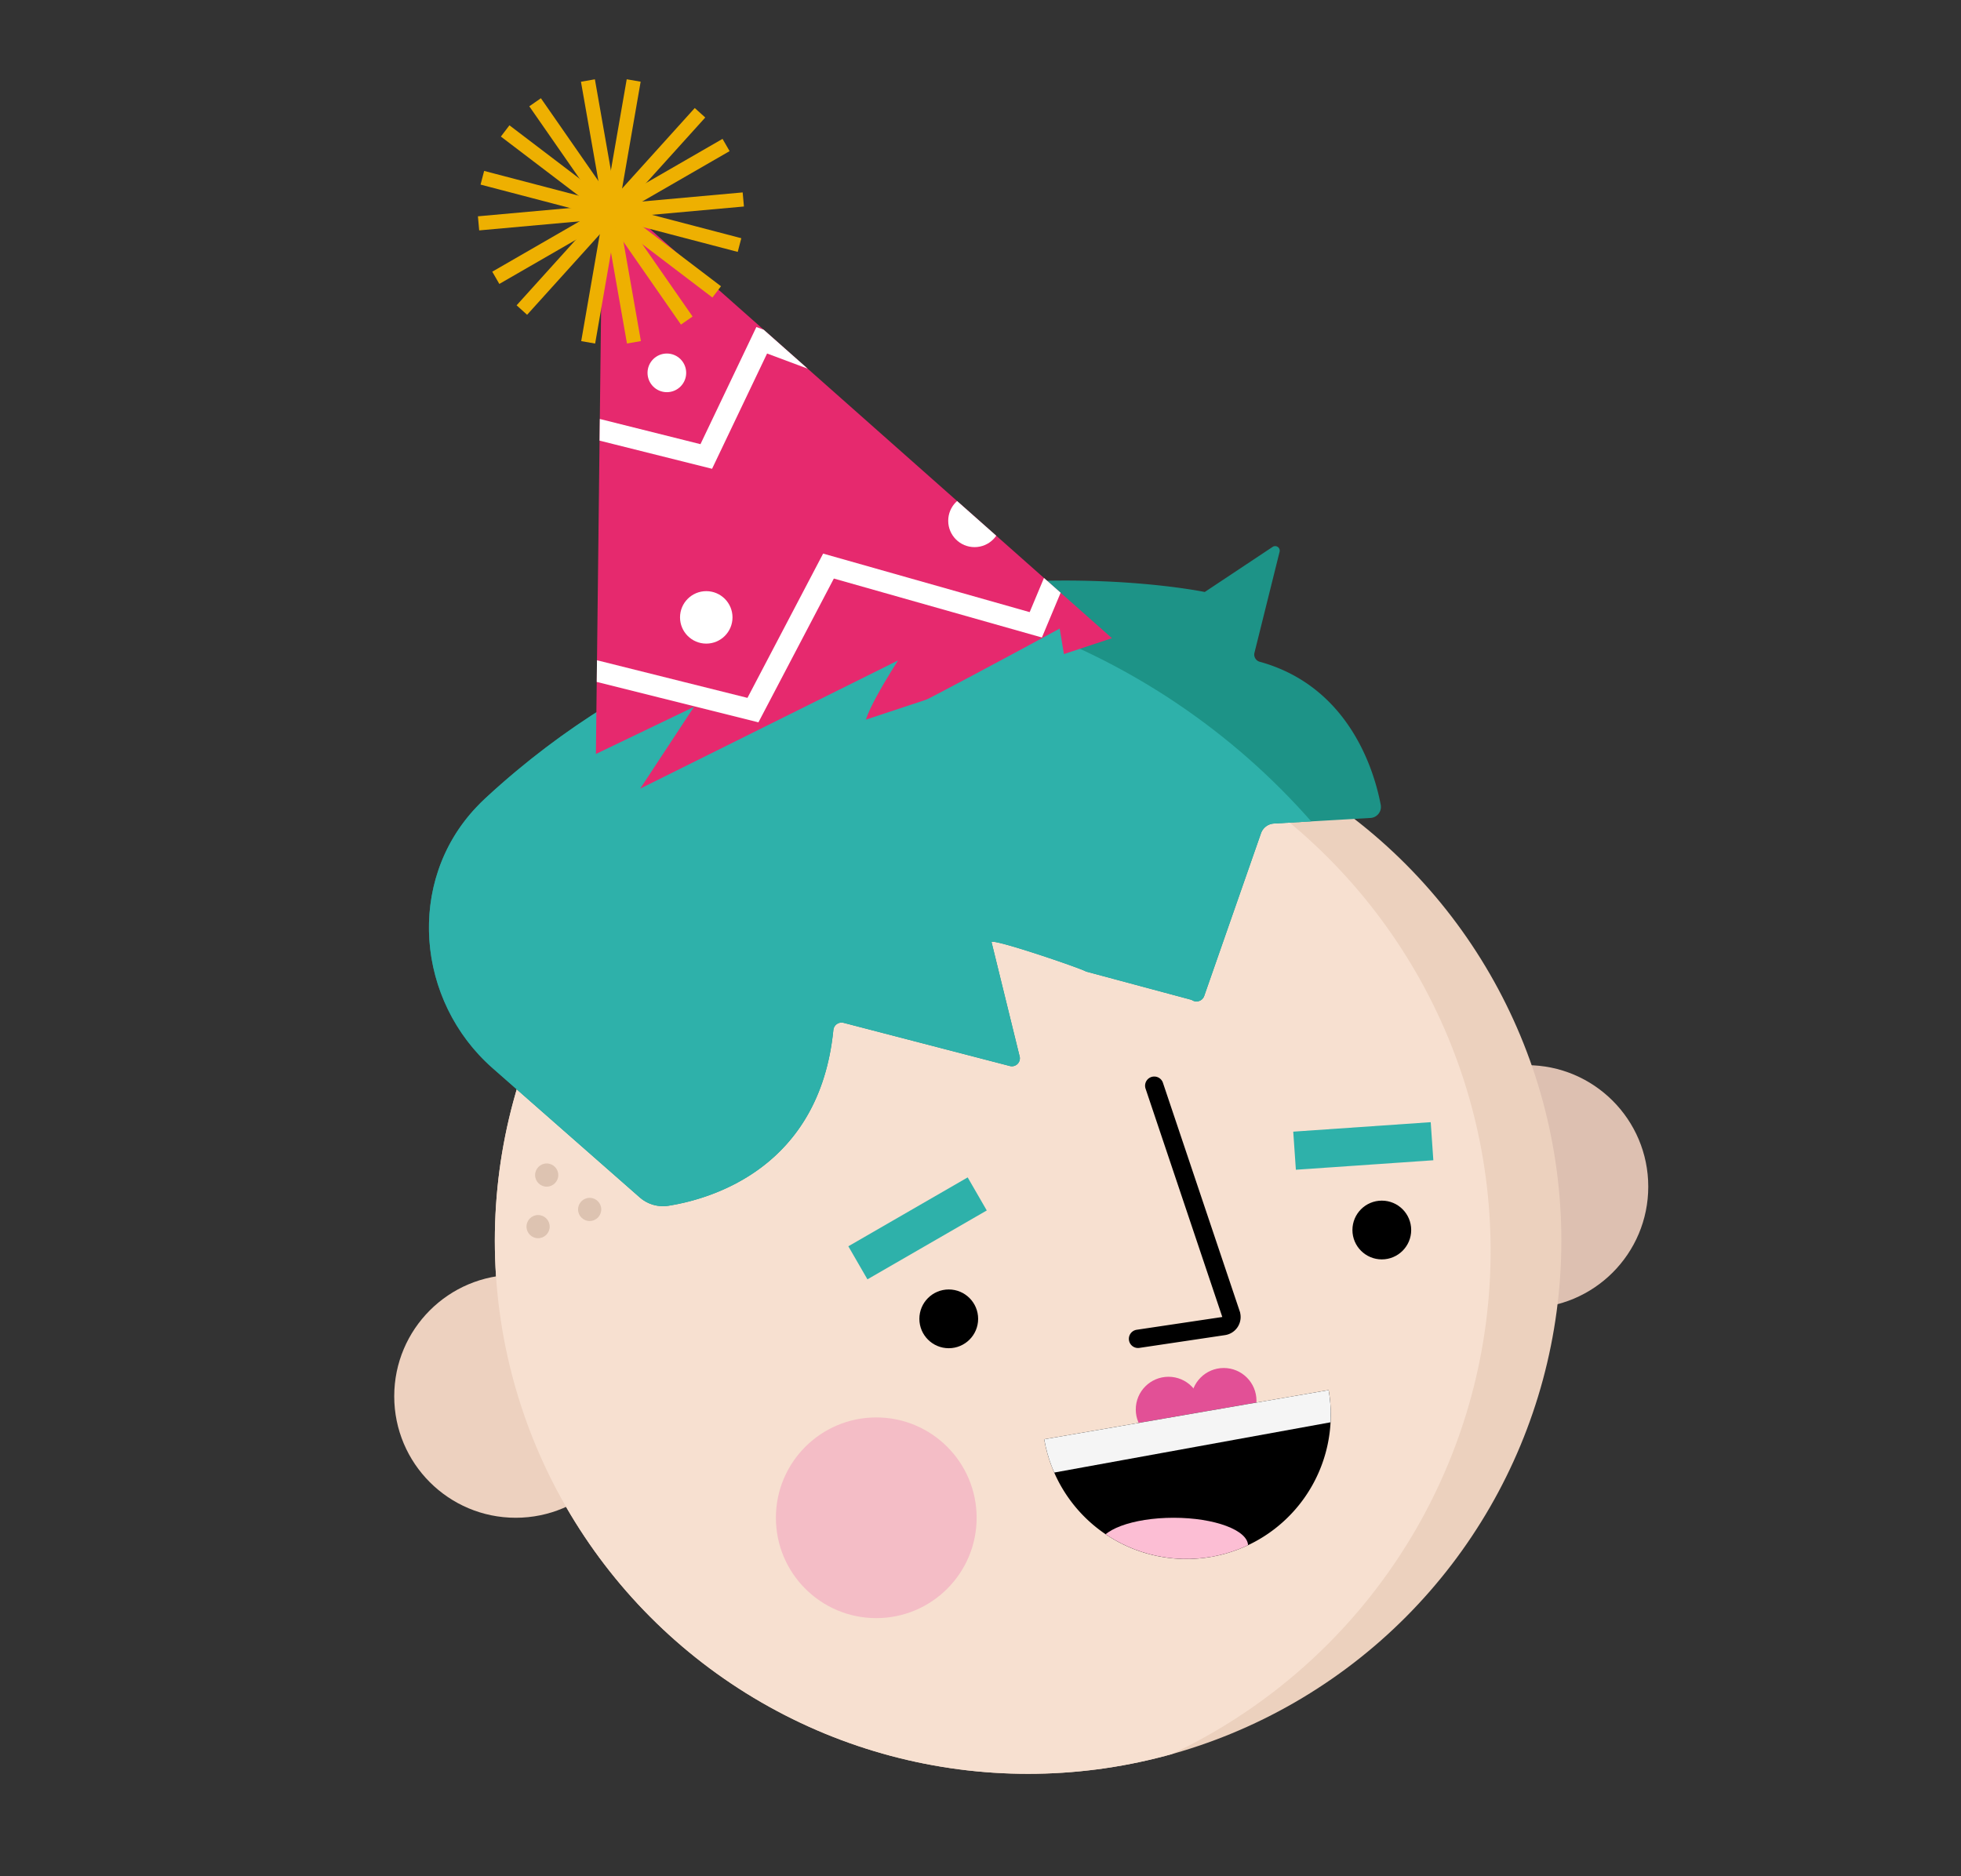 <svg id="Layer_1" data-name="Layer 1" xmlns="http://www.w3.org/2000/svg" xmlns:xlink="http://www.w3.org/1999/xlink" viewBox="0 0 203.826 195.02"><rect x="0" y="0" width="203.826" height="195.02" fill="#333333" stroke="none"/><defs><clipPath id="clip-path"><circle id="_Ellipse_" data-name="&lt;Ellipse&gt;" cx="106.86" cy="128.973" r="55.427" fill="#ecd1be"/></clipPath><clipPath id="clip-path-2"><path id="_Clipping_Path_" data-name="&lt;Clipping Path&gt;" d="M69.5,125.342c4.437-.712,15.682-3.926,17.118-18.256a.856.856,0,0,1,1.061-.758l17.288,4.491a.832.832,0,0,0,1.031-.926L103.064,97.95c-.072-.488,9.413,2.752,9.811,3.044l10.982,2.949a.853.853,0,0,0,1.309-.408l5.9-16.91a1.515,1.515,0,0,1,1.344-1.014l10.029-.578a1.154,1.154,0,0,0,1.073-1.369c-.634-3.359-3.18-12.265-12.565-14.868a.776.776,0,0,1-.56-.93L133,57.361a.473.473,0,0,0-.721-.509l-7.057,4.689S83.169,52.757,50.506,82.93q-.525.483-1.009,1c-7.292,7.719-6.255,20.116,1.722,27.126L66.5,124.482A3.655,3.655,0,0,0,69.5,125.342Z" fill="#1d9387"/></clipPath><clipPath id="clip-path-3"><path id="_Clipping_Path_2" data-name="&lt;Clipping Path&gt;" d="M138.1,144.507a15,15,0,0,1-29.565,5.113Z"/></clipPath><clipPath id="clip-path-4"><polygon id="_Clipping_Path_3" data-name="&lt;Clipping Path&gt;" points="61.87 84.122 62.627 19.438 115.575 66.343 61.87 84.122" fill="#e6296e"/></clipPath></defs><title>Jam_Birthday_Assets</title><circle cx="158.691" cy="123.358" r="12.629" fill="#ddc0b1"/><circle cx="53.605" cy="145.151" r="12.629" fill="#edd1bf"/><circle id="_Ellipse_2" data-name="&lt;Ellipse&gt;" cx="106.86" cy="128.973" r="55.427" fill="#ecd1be"/><g clip-path="url(#clip-path)"><circle cx="97.068" cy="130.028" r="57.867" fill="#f7e0d0"/></g><circle cx="91.079" cy="157.781" r="10.432" fill="#f4bdc6"/><path d="M119.972,112.864l7.977,23.742a.952.952,0,0,1-.762,1.245l-8.9,1.328" fill="none" stroke="#000" stroke-linecap="round" stroke-miterlimit="10" stroke-width="1.905"/><circle cx="143.625" cy="127.867" r="3.054"/><circle cx="98.613" cy="137.101" r="3.054"/><rect x="88.21" y="125.712" width="14.322" height="3.968" transform="translate(-51.071 64.793) rotate(-30)" fill="#2eb1aa"/><rect x="134.539" y="117.145" width="14.322" height="3.968" transform="translate(-7.86 10.031) rotate(-3.945)" fill="#2eb1aa"/><path id="_Clipping_Path_4" data-name="&lt;Clipping Path&gt;" d="M69.5,125.342c4.437-.712,15.682-3.926,17.118-18.256a.856.856,0,0,1,1.061-.758l17.288,4.491a.832.832,0,0,0,1.031-.926L103.064,97.95c-.072-.488,9.413,2.752,9.811,3.044l10.982,2.949a.853.853,0,0,0,1.309-.408l5.9-16.91a1.515,1.515,0,0,1,1.344-1.014l10.029-.578a1.154,1.154,0,0,0,1.073-1.369c-.634-3.359-3.18-12.265-12.565-14.868a.776.776,0,0,1-.56-.93L133,57.361a.473.473,0,0,0-.721-.509l-7.057,4.689S83.169,52.757,50.506,82.93q-.525.483-1.009,1c-7.292,7.719-6.255,20.116,1.722,27.126L66.5,124.482A3.655,3.655,0,0,0,69.5,125.342Z" fill="#1d9387"/><g clip-path="url(#clip-path-2)"><circle cx="81.794" cy="133.32" r="72.573" fill="#2eb1aa"/></g><circle cx="127.197" cy="145.611" r="3.4" fill="#e25096"/><circle cx="121.452" cy="146.523" r="3.4" fill="#e25096"/><path id="_Clipping_Path_5" data-name="&lt;Clipping Path&gt;" d="M138.1,144.507a15,15,0,0,1-29.565,5.113Z"/><g clip-path="url(#clip-path-3)"><rect x="107.558" y="145.026" width="31.809" height="5.434" transform="matrix(0.984, -0.179, 0.179, 0.984, -24.476, 24.514)" fill="#f5f5f5"/><ellipse cx="121.985" cy="160.677" rx="7.738" ry="2.897" fill="#fcbed4"/></g><polygon id="_Clipping_Path_6" data-name="&lt;Clipping Path&gt;" points="61.87 84.122 62.627 19.438 115.575 66.343 61.87 84.122" fill="#e6296e"/><g clip-path="url(#clip-path-4)"><polyline points="57.38 43.441 73.409 47.454 79.174 35.372 96.156 41.716" fill="none" stroke="#fff" stroke-miterlimit="10" stroke-width="2.191"/><polyline points="55.618 68.159 78.261 73.819 86.113 58.846 107.66 64.953 113.868 50.114" fill="none" stroke="#fff" stroke-miterlimit="10" stroke-width="2.191"/><circle cx="69.313" cy="38.76" r="2.009" fill="#fff"/><circle cx="73.409" cy="64.18" r="2.727" fill="#fff"/><circle cx="101.296" cy="54.138" r="2.739" fill="#fff"/></g><line x1="52.506" y1="13.611" x2="74.494" y2="30.343" fill="#fff" stroke="#eeb001" stroke-miterlimit="10" stroke-width="1.47"/><line x1="72.759" y1="11.723" x2="54.242" y2="32.231" fill="#fff" stroke="#eeb001" stroke-miterlimit="10" stroke-width="1.47"/><line x1="55.618" y1="10.631" x2="71.382" y2="33.323" fill="#fff" stroke="#eeb001" stroke-miterlimit="10" stroke-width="1.47"/><line x1="75.467" y1="15.074" x2="51.533" y2="28.88" fill="#fff" stroke="#eeb001" stroke-miterlimit="10" stroke-width="1.47"/><line x1="61.109" y1="8.371" x2="65.892" y2="35.584" fill="#fff" stroke="#eeb001" stroke-miterlimit="10" stroke-width="1.47"/><line x1="77.259" y1="20.735" x2="49.741" y2="23.219" fill="#fff" stroke="#eeb001" stroke-miterlimit="10" stroke-width="1.47"/><line x1="65.865" y1="8.366" x2="61.135" y2="35.588" fill="#fff" stroke="#eeb001" stroke-miterlimit="10" stroke-width="1.47"/><line x1="76.865" y1="25.475" x2="50.135" y2="18.479" fill="#fff" stroke="#eeb001" stroke-miterlimit="10" stroke-width="1.47"/><path d="M52.056,83.124,72.13,73.487l-5.588,8.494,26.8-13.323s-4.918,7.577-2.987,6.991,19.788-10.306,19.788-10.306l1.477,8.891L85.413,84.5,54.607,89.6Z" fill="#2eb1aa"/><circle cx="56.823" cy="122.154" r="1.205" fill="#ddc3b1"/><circle cx="55.929" cy="127.514" r="1.205" fill="#ddc3b1"/><circle cx="61.289" cy="125.727" r="1.205" fill="#ddc3b1"/></svg>